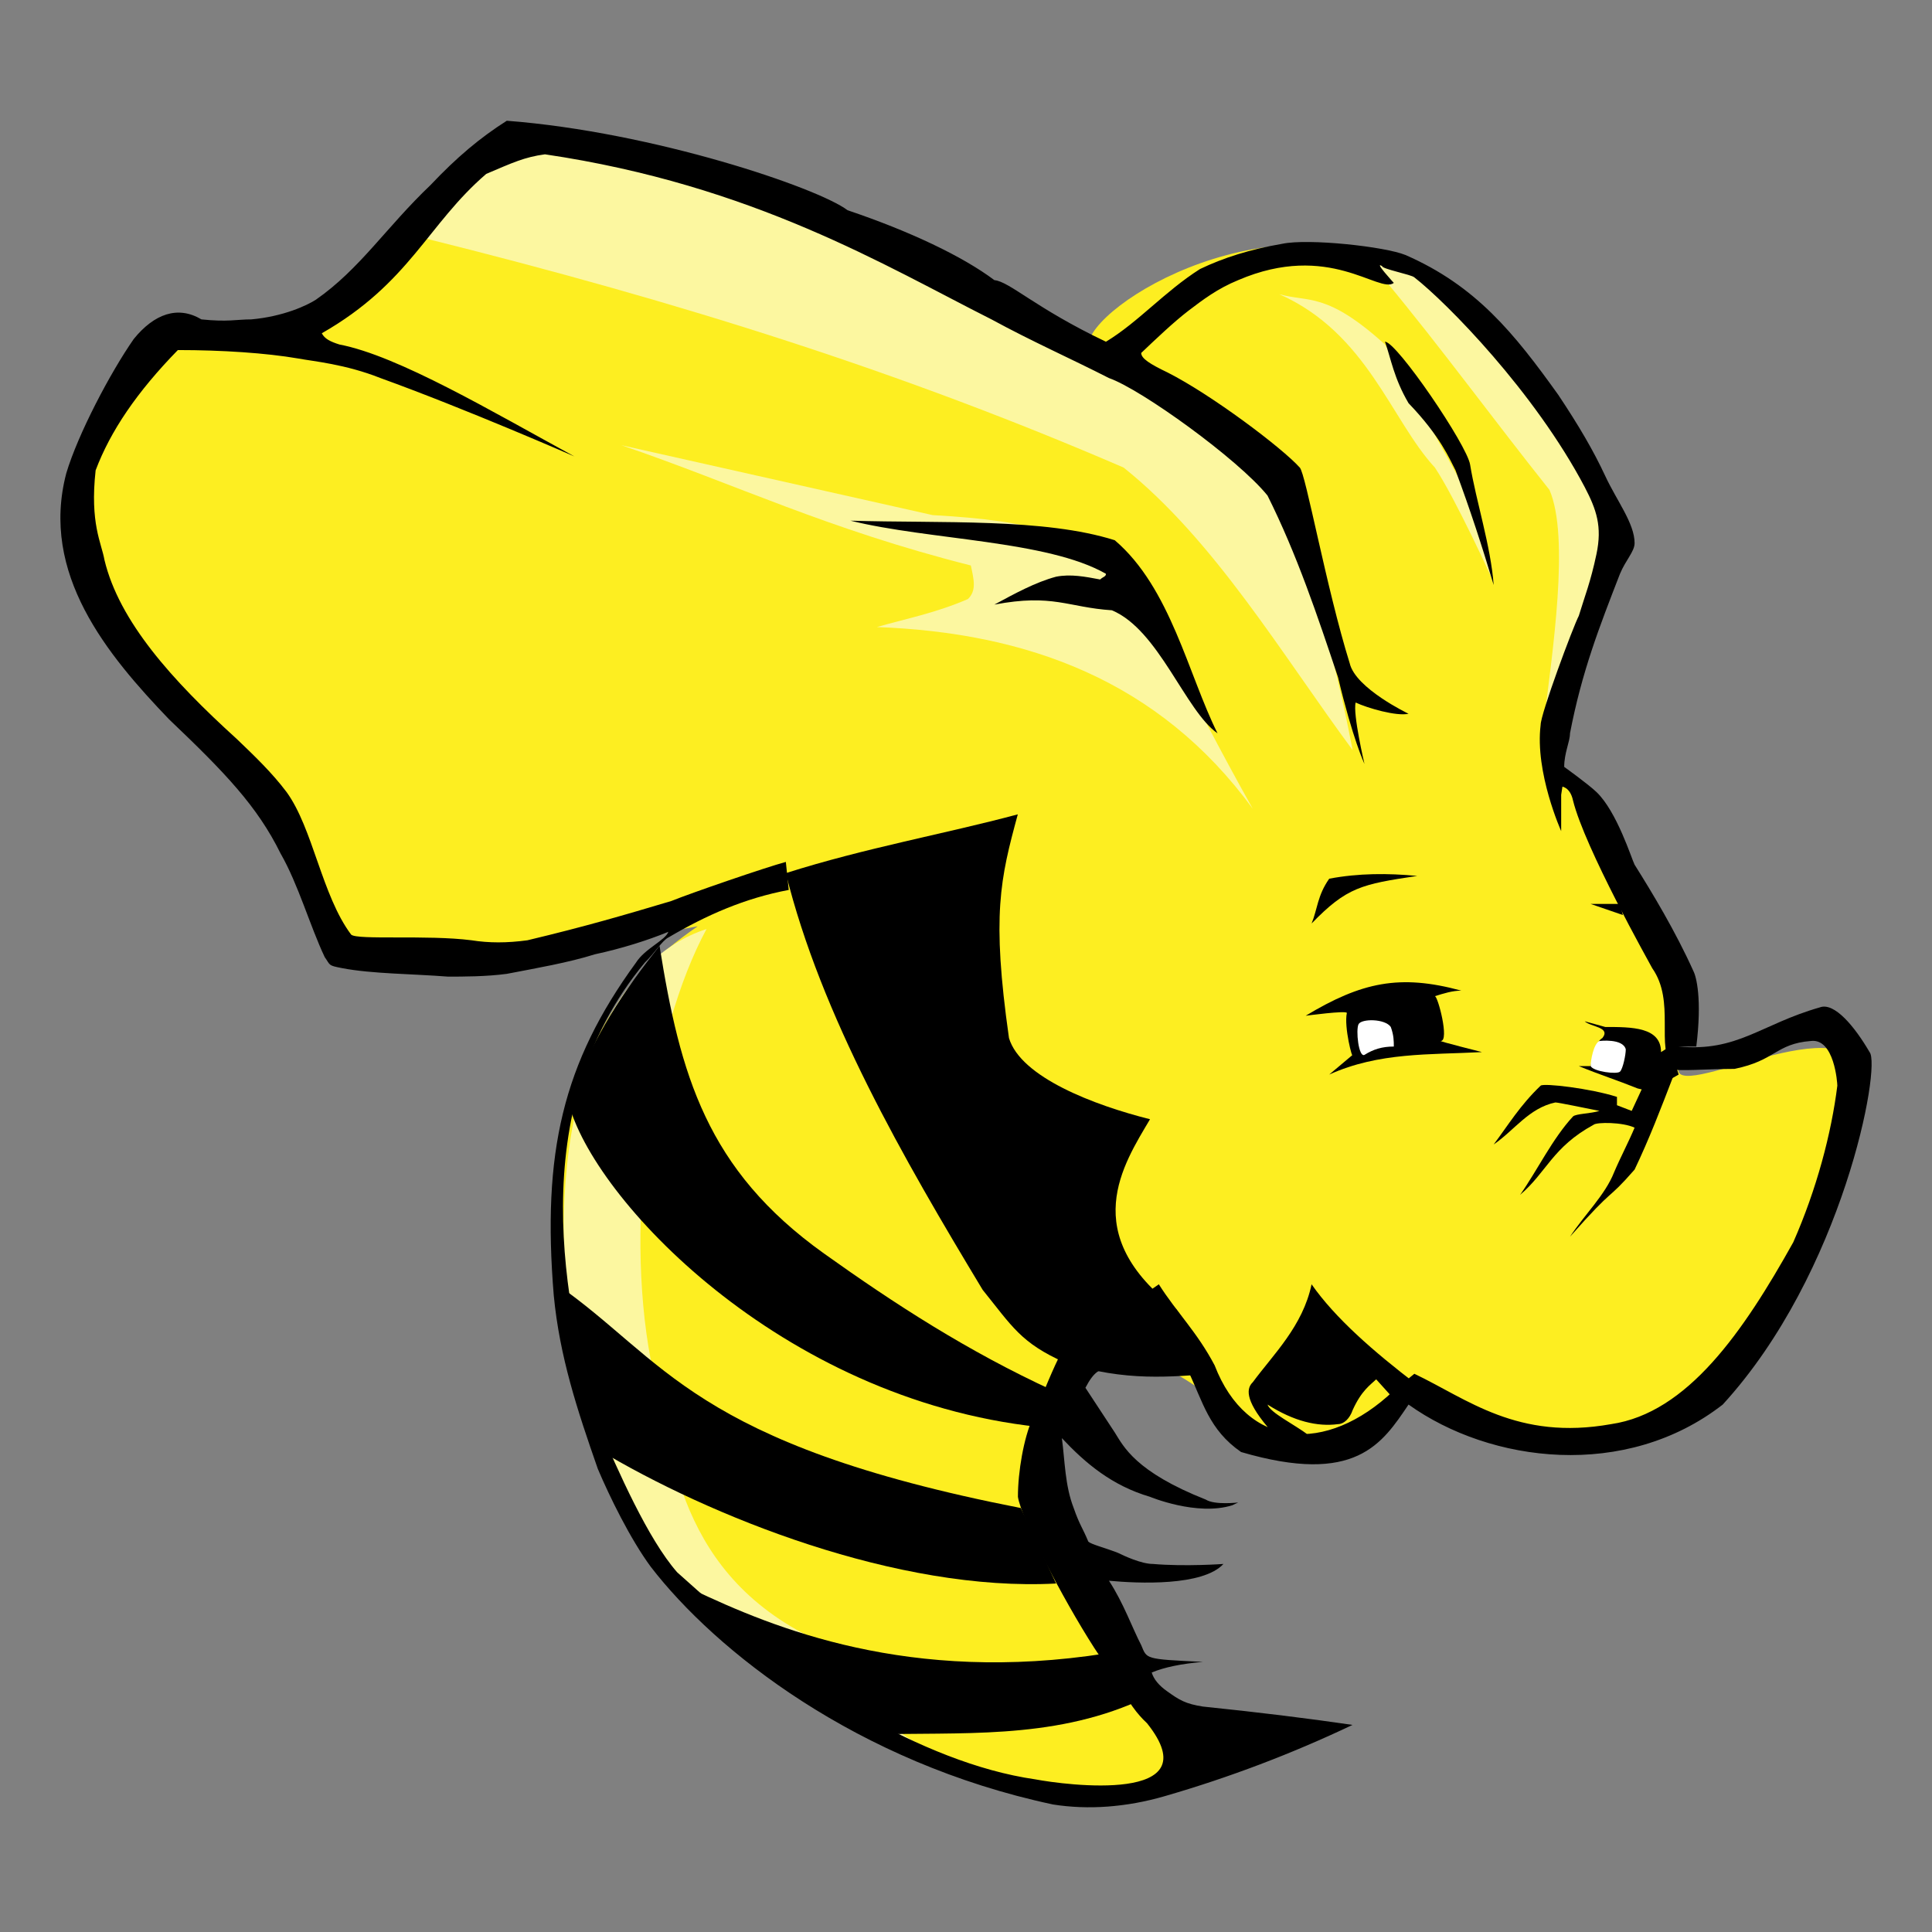 <!--
  - Licensed to the Apache Software Foundation (ASF) under one
  - or more contributor license agreements.  See the NOTICE file
  - distributed with this work for additional information
  - regarding copyright ownership.  The ASF licenses this file
  - to you under the Apache License, Version 2.0 (the
  - "License"); you may not use this file except in compliance
  - with the License.  You may obtain a copy of the License at
  -
  -     http://www.apache.org/licenses/LICENSE-2.0
  -
  - Unless required by applicable law or agreed to in writing, software
  - distributed under the License is distributed on an "AS IS" BASIS,
  - WITHOUT WARRANTIES OR CONDITIONS OF ANY KIND, either express or implied.
  - See the License for the specific language governing permissions and
  - limitations under the License.
  -->

<svg xmlns="http://www.w3.org/2000/svg" fill="none" version="1.1" width="16" height="16" viewBox="0 0 16 16">
    <rect x="0" y="0" width="16" height="16" fill="#808080" stroke="none"/>
    <defs>
        <clipPath id="master_svg0_5_902">
            <rect x="0" y="0" width="16" height="16" rx="0"/>
        </clipPath>
    </defs>
    <g style="mix-blend-mode:passthrough" clip-path="url(#master_svg0_5_902)">
        <g style="mix-blend-mode:passthrough">
            <g style="mix-blend-mode:passthrough">
                <path d="M9.086,2.946C8.965,2.598,4.44,0.931,4.368,1.116C3.541,1.324,3.2,2.228,2.616,2.807C2.616,2.807,1.351,2.737,1.351,2.737C0.792,3.432,0.5,4.127,0.695,4.845C1.4,5.772,2.251,6.559,2.762,7.717C2.811,8.273,5.243,7.764,5.778,7.671C5.073,8.157,4.44,8.922,4.708,11.099C4.951,12.118,5.122,13.253,7.286,14.411C7.578,14.573,8.162,14.736,8.527,14.875Q8.867,15.037,10.045,14.632L10.981,14.31L10.195,14.277Q9.792,14.18,9.548,13.902C9.548,13.902,8.551,12.257,8.551,12.257C8.551,12.257,9.135,11.192,9.135,11.192C9.938,11.261,10.205,11.887,10.91,12.118C10.91,12.118,11.737,11.539,11.737,11.539C14.17,12.906,15.118,10.682,15.41,8.945C15.386,8.25,13.805,9.176,13.902,8.829C13.951,8.065,13.294,7.092,12.881,6.304C12.881,6.304,13.367,4.521,13.367,4.521C13.183,4.209,11.942,2.217,11.348,2.089C10.021,1.754,8.683,2.819,9.086,2.946Z"
                      fill="#FDEE21" fill-opacity="1"/>
            </g>
            <g style="mix-blend-mode:passthrough">
                <path d="M9.67,14.759C9.208,15.245,8.186,14.712,7.311,14.458C5.146,13.137,4.708,11.91,4.684,10.682C4.562,8.945,5.122,7.926,5.851,7.694C5.389,8.551,5.17,10.103,5.389,11.261C5.559,11.91,5.559,12.975,6.703,13.554C7.262,13.855,7.116,14.087,7.481,14.365C7.894,14.666,9.013,14.944,9.67,14.759Z"
                      fill="#FCF7A0" fill-opacity="1"/>
            </g>
            <g style="mix-blend-mode:passthrough">
                <path d="M10.375,6.698C9.597,5.633,8.503,5.239,7.262,5.193C7.505,5.123,7.748,5.077,8.016,4.961C8.089,4.891,8.065,4.799,8.04,4.683C6.849,4.382,6.095,4.011,5.146,3.687C5.146,3.687,7.724,4.266,7.724,4.266C9.427,4.359,9.281,4.752,10.375,6.698Z"
                      fill="#FCF7A0" fill-opacity="1"/>
            </g>
            <g style="mix-blend-mode:passthrough">
                <path d="M11.202,6.212C10.619,5.424,10.059,4.474,9.305,3.872C7.481,3.085,5.657,2.506,3.516,1.973C3.516,1.973,4.197,1.139,4.197,1.139C6.459,1.625,8.575,2.459,10.473,3.803C10.813,4.567,11.032,5.331,11.202,6.212Z"
                      fill="#FCF7A0" fill-opacity="1"/>
            </g>
            <g style="mix-blend-mode:passthrough">
                <path d="M12.37,4.822C12.37,4.822,12.054,4.127,11.883,3.872C11.519,3.478,11.324,2.76,10.594,2.436C10.838,2.506,10.983,2.413,11.47,2.853C11.47,2.853,12.224,4.22,12.224,4.22C12.224,4.22,12.37,4.822,12.37,4.822Z"
                      fill="#FCF7A0" fill-opacity="1"/>
            </g>
            <g style="mix-blend-mode:passthrough">
                <path d="M12.783,6.003C12.856,5.401,13.002,4.451,12.832,4.057C12.37,3.478,11.932,2.876,11.47,2.32C11.397,2.251,11.348,2.158,11.275,2.089C11.908,2.251,12.589,2.668,13.489,4.335C13.489,4.335,12.783,6.003,12.783,6.003Z"
                      fill="#FCF7A0" fill-opacity="1"/>
            </g>
            <g style="mix-blend-mode:passthrough">
                <path d="M10.083,6.073C9.816,5.887,9.597,5.216,9.208,5.054C8.843,5.03,8.721,4.915,8.235,5.007C8.405,4.915,8.575,4.822,8.746,4.776C8.867,4.752,8.989,4.776,9.111,4.799C9.135,4.776,9.159,4.776,9.159,4.752C8.673,4.474,7.7,4.474,7.043,4.312C7.797,4.335,8.648,4.289,9.232,4.474C9.694,4.868,9.84,5.586,10.083,6.073Z"
                      fill="#000000" fill-opacity="1"/>
            </g>
            <g style="mix-blend-mode:passthrough">
                <path d="M11.47,2.83C11.567,2.83,12.151,3.687,12.175,3.849C12.224,4.15,12.346,4.521,12.37,4.845C12.273,4.521,12.175,4.22,12.054,3.895C12.005,3.803,11.932,3.617,11.665,3.339C11.543,3.131,11.519,2.969,11.47,2.83Z"
                      fill="#000000" fill-opacity="1"/>
            </g>
            <g style="mix-blend-mode:passthrough">
                <path d="M13.416,7.486C13.416,7.486,13.173,7.486,13.173,7.486C13.173,7.486,13.44,7.578,13.44,7.578C13.44,7.578,13.416,7.486,13.416,7.486Z"
                      fill="#000000" fill-opacity="1"/>
            </g>
            <g style="mix-blend-mode:passthrough">
                <path d="M11.737,7.254C11.494,7.231,11.251,7.231,11.008,7.277C10.91,7.416,10.91,7.532,10.862,7.648C11.154,7.347,11.275,7.323,11.737,7.254Z"
                      fill="#000000" fill-opacity="1"/>
            </g>
            <g style="mix-blend-mode:passthrough">
                <path d="M13.854,8.922C13.756,9.176,13.659,9.431,13.537,9.686C13.294,9.964,13.391,9.802,13.002,10.242C13.124,10.057,13.294,9.895,13.367,9.709C13.416,9.593,13.489,9.454,13.537,9.339C13.44,9.292,13.221,9.292,13.197,9.315C12.856,9.501,12.808,9.709,12.589,9.895C12.735,9.686,12.856,9.431,13.027,9.246C13.051,9.223,13.173,9.223,13.246,9.2C13.124,9.176,12.905,9.13,12.881,9.13C12.662,9.176,12.54,9.362,12.37,9.478C12.492,9.315,12.589,9.153,12.759,8.991C12.783,8.968,13.173,9.014,13.391,9.084C13.391,9.084,13.391,9.153,13.391,9.153C13.391,9.153,13.513,9.2,13.513,9.2C13.513,9.2,13.61,8.991,13.61,8.991C13.61,8.991,13.854,8.922,13.854,8.922Z"
                      fill="#000000" fill-opacity="1"/>
            </g>
            <g style="mix-blend-mode:passthrough">
                <path d="M10.813,8.412C10.813,8.412,11.154,8.366,11.154,8.389C11.129,8.505,11.202,8.783,11.202,8.736C11.202,8.736,11.008,8.899,11.008,8.899C11.421,8.713,11.835,8.736,12.273,8.713C12.273,8.713,11.908,8.621,11.932,8.621C12.005,8.621,11.908,8.25,11.883,8.25C11.956,8.227,12.029,8.204,12.102,8.204C11.592,8.065,11.275,8.134,10.813,8.412Z"
                      fill="#000000" fill-opacity="1"/>
            </g>
            <g style="mix-blend-mode:passthrough">
                <path d="M13.829,8.667C13.829,8.667,13.756,8.713,13.756,8.713C13.756,8.505,13.513,8.505,13.294,8.505C13.294,8.505,13.124,8.458,13.124,8.458C13.172,8.505,13.343,8.505,13.27,8.597C13.221,8.621,13.197,8.736,13.172,8.829C13.172,8.829,13.075,8.829,13.075,8.829C13.245,8.899,13.391,8.945,13.562,9.014C13.562,9.014,13.659,9.037,13.659,9.037C13.659,9.037,13.902,8.899,13.902,8.899C13.902,8.899,13.829,8.667,13.829,8.667Z"
                      fill="#000000" fill-opacity="1"/>
            </g>
            <g style="mix-blend-mode:passthrough">
                <path d="M11.518,8.505C11.47,8.435,11.275,8.435,11.251,8.482C11.227,8.528,11.251,8.76,11.3,8.736C11.373,8.69,11.446,8.667,11.543,8.667C11.543,8.621,11.543,8.574,11.518,8.505Z"
                      fill="#FFFFFF" fill-opacity="1"/>
            </g>
            <g style="mix-blend-mode:passthrough">
                <path d="M13.416,8.875C13.44,8.852,13.464,8.736,13.464,8.69C13.44,8.597,13.246,8.621,13.246,8.621C13.197,8.644,13.173,8.783,13.173,8.829C13.197,8.875,13.391,8.899,13.416,8.875Z"
                      fill="#FFFFFF" fill-opacity="1"/>
            </g>
            <g style="mix-blend-mode:passthrough">
                <path d="M5.608,13.161C5.608,13.161,5.73,13.161,5.73,13.161C6.411,13.485,7.53,13.948,9.159,13.693C9.159,13.693,9.427,14.087,9.427,14.087C8.697,14.411,7.943,14.342,7.213,14.365C7.213,14.365,5.608,13.161,5.608,13.161Z"
                      fill="#000000" fill-opacity="1"/>
            </g>
            <g style="mix-blend-mode:passthrough">
                <path d="M4.611,10.636C4.611,10.636,4.951,12.002,4.951,12.002C5.876,12.558,7.432,13.184,8.746,13.114C8.746,13.114,8.454,12.489,8.454,12.489C5.73,11.956,5.511,11.261,4.611,10.636Z"
                      fill="#000000" fill-opacity="1"/>
            </g>
            <g style="mix-blend-mode:passthrough">
                <path d="M5.462,7.833C5.632,8.899,5.851,9.686,6.824,10.381C7.408,10.798,8.016,11.192,8.721,11.516C8.721,11.516,8.648,11.817,8.6,11.817C6.459,11.585,4.903,9.918,4.708,9.13C4.927,8.551,5.17,8.204,5.462,7.833Z"
                      fill="#000000" fill-opacity="1"/>
            </g>
            <g style="mix-blend-mode:passthrough">
                <path d="M6.508,7.231C6.8,8.412,7.481,9.593,8.138,10.682C8.381,10.983,8.454,11.122,8.819,11.284C9.329,11.446,9.694,11.4,10.059,11.377C9.962,11.192,9.865,11.006,9.743,10.844C8.916,10.219,9.305,9.64,9.524,9.269C9.062,9.153,8.454,8.922,8.356,8.597C8.211,7.578,8.284,7.277,8.429,6.744C7.821,6.907,7.165,7.022,6.508,7.231Z"
                      fill="#000000" fill-opacity="1"/>
            </g>
            <g style="mix-blend-mode:passthrough">
                <path d="M11.738,11.47C11.373,11.192,11.056,10.914,10.862,10.636C10.789,10.983,10.546,11.215,10.375,11.447C10.327,11.493,10.302,11.585,10.497,11.817C10.546,11.886,10.716,11.886,10.838,11.886C10.716,11.794,10.521,11.701,10.497,11.632C10.716,11.771,10.911,11.817,11.081,11.794C11.129,11.794,11.178,11.748,11.202,11.678C11.275,11.516,11.348,11.47,11.397,11.423C11.397,11.423,11.543,11.585,11.543,11.585C11.543,11.585,11.738,11.47,11.738,11.47ZM4.197,1C3.978,1.139,3.784,1.301,3.565,1.533C3.2,1.88,2.981,2.228,2.616,2.482C2.543,2.529,2.349,2.621,2.081,2.645C1.96,2.645,1.887,2.668,1.668,2.645C1.473,2.529,1.278,2.598,1.108,2.807C0.914,3.085,0.646,3.594,0.549,3.919C0.33,4.752,0.889,5.424,1.4,5.957C1.862,6.397,2.13,6.675,2.324,7.069C2.47,7.323,2.568,7.671,2.689,7.926C2.738,7.995,2.714,7.995,2.835,8.018C3.078,8.065,3.419,8.065,3.711,8.088C3.832,8.088,4.027,8.088,4.197,8.065C4.441,8.018,4.708,7.972,4.927,7.903C5.146,7.856,5.365,7.787,5.535,7.717C5.511,7.787,5.34,7.856,5.267,7.972C4.659,8.806,4.489,9.547,4.586,10.728C4.635,11.238,4.781,11.678,4.951,12.165C5.049,12.396,5.219,12.744,5.389,12.975C5.924,13.67,7.092,14.597,8.721,14.944C9.013,14.99,9.329,14.967,9.646,14.875Q10.448,14.643,11.201,14.285Q10.643,14.203,9.962,14.133C9.816,14.11,9.767,14.079,9.665,14.006Q9.563,13.934,9.538,13.851Q9.694,13.786,9.962,13.763C9.475,13.74,9.5,13.74,9.451,13.624C9.378,13.485,9.305,13.276,9.184,13.091C9.427,13.114,9.962,13.137,10.132,12.952C10.132,12.952,9.816,12.975,9.548,12.952C9.451,12.952,9.305,12.883,9.256,12.859C9.135,12.813,9.038,12.79,9.013,12.767C8.965,12.651,8.94,12.628,8.892,12.489C8.819,12.303,8.819,12.095,8.794,11.91C8.989,12.118,9.208,12.303,9.524,12.396C9.524,12.396,9.913,12.558,10.205,12.466C10.205,12.466,10.254,12.443,10.254,12.443C10.254,12.443,10.059,12.466,9.986,12.419C9.402,12.188,9.305,11.979,9.232,11.863C9.232,11.863,8.989,11.493,8.989,11.493C9.062,11.354,9.111,11.331,9.208,11.331C9.524,11.354,9.646,11.377,9.84,11.354C9.962,11.609,10.011,11.84,10.278,12.025C11.227,12.303,11.446,11.956,11.665,11.632C12.345,12.118,13.464,12.257,14.267,11.632C15.264,10.543,15.581,8.829,15.483,8.713C15.362,8.505,15.191,8.296,15.07,8.343C14.583,8.482,14.389,8.713,13.902,8.667C13.951,8.667,14.048,8.667,14.048,8.667C14.097,8.273,14.048,8.088,14.024,8.042C13.878,7.717,13.683,7.393,13.537,7.161C13.513,7.115,13.391,6.721,13.221,6.559C13.148,6.49,12.954,6.351,12.954,6.351C12.954,6.351,12.929,6.513,12.929,6.513C12.929,6.513,13.002,6.513,13.027,6.629C13.124,7.022,13.659,7.972,13.683,8.018C13.878,8.296,13.708,8.667,13.854,8.852C13.878,8.875,14.146,8.852,14.364,8.852C14.705,8.783,14.705,8.644,14.997,8.621C15.191,8.597,15.216,8.968,15.216,8.991C15.167,9.385,15.045,9.848,14.851,10.288C14.437,11.03,13.975,11.701,13.343,11.794C12.565,11.933,12.151,11.585,11.713,11.377C11.713,11.377,11.543,11.516,11.543,11.516C10.983,12.049,10.327,12.002,10.059,11.307C9.913,11.03,9.743,10.867,9.597,10.636C9.597,10.636,8.794,11.192,8.794,11.192C8.721,11.331,8.648,11.516,8.551,11.748C8.478,11.91,8.43,12.188,8.43,12.396C8.457,12.574,8.794,13.23,9.062,13.647C9.135,13.763,9.305,13.971,9.305,13.994C9.354,14.133,9.475,14.249,9.5,14.272C10.035,14.944,8.819,14.782,8.575,14.736C8.089,14.666,7.603,14.458,7.14,14.203C7.116,14.18,7.092,14.18,7.067,14.156C6.532,13.832,6.046,13.415,5.608,13.021C5.365,12.744,5.122,12.188,4.951,11.794C4.684,10.844,4.319,9.2,5.34,7.972C5.413,7.903,5.486,7.787,5.535,7.764C5.851,7.578,6.167,7.439,6.532,7.37C6.532,7.37,6.508,7.138,6.508,7.138C6.338,7.184,5.73,7.393,5.559,7.462C5.17,7.578,4.854,7.671,4.368,7.787C4.197,7.81,4.051,7.81,3.905,7.787C3.541,7.74,2.957,7.787,2.908,7.74C2.665,7.416,2.592,6.86,2.373,6.559C2.251,6.397,2.105,6.258,1.96,6.119C1.424,5.633,0.987,5.146,0.865,4.637C0.841,4.498,0.743,4.335,0.792,3.895C0.914,3.571,1.133,3.247,1.473,2.899C1.838,2.899,2.203,2.923,2.47,2.969C2.592,2.992,2.859,3.015,3.151,3.131C3.857,3.386,4.757,3.78,4.757,3.78C4.076,3.409,3.297,2.946,2.811,2.853C2.738,2.83,2.689,2.807,2.665,2.76C3.395,2.343,3.541,1.857,4.027,1.44C4.246,1.347,4.343,1.301,4.513,1.278C6.24,1.533,7.335,2.204,8.211,2.645C8.551,2.83,8.867,2.969,9.184,3.131C9.451,3.224,10.254,3.803,10.497,4.104C10.74,4.59,10.911,5.1,11.081,5.609C11.202,6.119,11.3,6.327,11.3,6.327C11.3,6.327,11.202,5.911,11.227,5.818C11.324,5.864,11.567,5.934,11.665,5.911C11.665,5.911,11.227,5.702,11.178,5.494C10.983,4.868,10.813,3.919,10.764,3.872C10.619,3.71,10.035,3.27,9.67,3.085C9.524,3.015,9.451,2.969,9.451,2.923C9.573,2.807,9.719,2.668,9.84,2.575C9.962,2.482,10.083,2.39,10.254,2.32C11.008,1.996,11.421,2.436,11.543,2.343C11.543,2.343,11.373,2.158,11.446,2.204C11.446,2.228,11.689,2.274,11.713,2.297C11.981,2.506,12.71,3.247,13.124,4.034C13.221,4.22,13.27,4.359,13.221,4.59C13.172,4.822,13.124,4.938,13.075,5.1C13.027,5.192,12.759,5.911,12.759,6.003C12.71,6.397,12.929,6.883,12.929,6.883C12.929,6.744,12.929,6.675,12.929,6.582C12.929,6.582,12.954,6.42,12.954,6.42C12.954,6.42,12.954,6.374,12.954,6.351C12.954,6.235,13.002,6.142,13.002,6.073C13.1,5.563,13.245,5.192,13.416,4.752C13.464,4.637,13.537,4.567,13.537,4.498C13.537,4.335,13.391,4.15,13.294,3.942C13.197,3.733,13.075,3.525,12.905,3.27C12.54,2.76,12.224,2.367,11.64,2.112C11.47,2.042,10.838,1.973,10.619,2.019C10.351,2.065,10.132,2.135,9.938,2.228C9.646,2.413,9.427,2.668,9.159,2.83C8.575,2.552,8.362,2.332,8.235,2.32C7.973,2.123,7.535,1.915,7.019,1.741C6.776,1.556,5.413,1.093,4.197,1Z"
                      fill="#000000" fill-opacity="1"/>
            </g>
            <g style="mix-blend-mode:passthrough">
                <path d="" fill="#000000" fill-opacity="1"/>
            </g>
        </g>
    </g>
</svg>